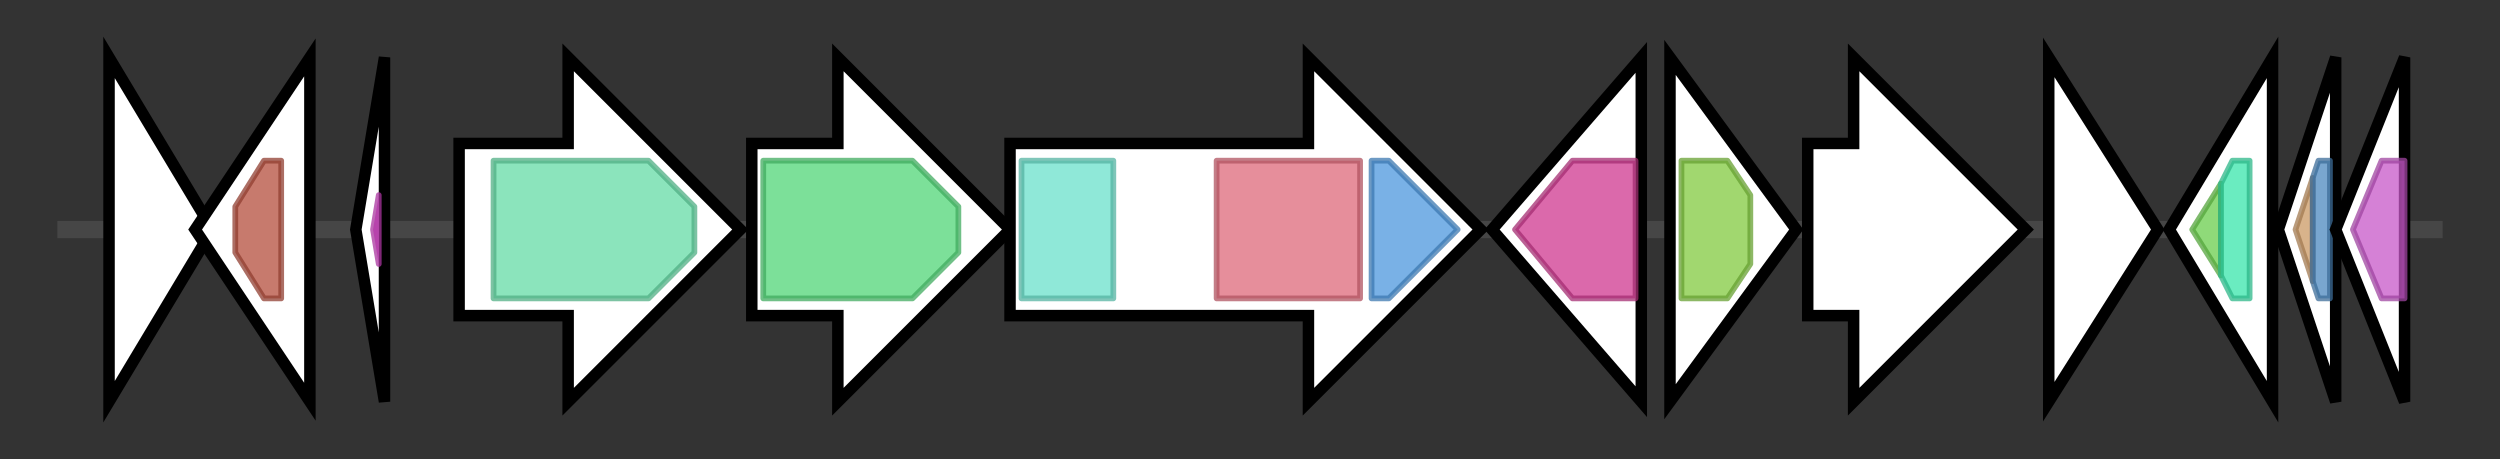 <svg version="1.1" baseProfile="full" xmlns="http://www.w3.org/2000/svg" width="435.633" height="80">
	<rect width="100%" height="100%" fill="#333333" stroke="none"/>
	<g>
		<line x1="10" y1="40.0" x2="425.633" y2="40.0" style="stroke:rgb(70,70,70); stroke-width:3 "/>
		<g>
			<title> (AAB_02132)
hypothetical protein</title>
			<polygon class=" (AAB_02132)
hypothetical protein" points="19,10 37,40 19,70" fill="rgb(255,255,255)" fill-opacity="1.0" stroke="rgb(0,0,0)" stroke-width="2"  />
		</g>
		<g>
			<title>lcdH (AAB_02133)
L-carnitine dehydrogenase</title>
			<polygon class="lcdH (AAB_02133)
L-carnitine dehydrogenase" points="34,40 54,10 54,70" fill="rgb(255,255,255)" fill-opacity="1.0" stroke="rgb(0,0,0)" stroke-width="2"  />
			<g>
				<title>3HCDH (PF00725)
"3-hydroxyacyl-CoA dehydrogenase, C-terminal domain"</title>
				<polygon class="PF00725" points="41,36 46,28 49,28 49,52 46,52 41,44" stroke-linejoin="round" width="8" height="24" fill="rgb(180,78,60)" stroke="rgb(144,62,48)" stroke-width="1" opacity="0.75" />
			</g>
		</g>
		<g>
			<title> (AAB_02134)
hypothetical protein</title>
			<polygon class=" (AAB_02134)
hypothetical protein" points="62,40 67,10 67,70" fill="rgb(255,255,255)" fill-opacity="1.0" stroke="rgb(0,0,0)" stroke-width="2"  />
			<g>
				<title>3HCDH_N (PF02737)
"3-hydroxyacyl-CoA dehydrogenase, NAD binding domain"</title>
				<polygon class="PF02737" points="65,40 66,34 66,46" stroke-linejoin="round" width="4" height="24" fill="rgb(212,65,199)" stroke="rgb(169,52,159)" stroke-width="1" opacity="0.75" />
			</g>
		</g>
		<g>
			<title>ddc (AAB_02135)
L-2,4-diaminobutyrate decarboxylase</title>
			<polygon class="ddc (AAB_02135)
L-2,4-diaminobutyrate decarboxylase" points="80,25 99,25 99,10 129,40 99,70 99,55 80,55" fill="rgb(255,255,255)" fill-opacity="1.0" stroke="rgb(0,0,0)" stroke-width="2"  />
			<g>
				<title>Pyridoxal_deC (PF00282)
"Pyridoxal-dependent decarboxylase conserved domain"</title>
				<polygon class="PF00282" points="86,28 113,28 121,36 121,44 113,52 86,52" stroke-linejoin="round" width="35" height="24" fill="rgb(100,218,166)" stroke="rgb(80,174,132)" stroke-width="1" opacity="0.75" />
			</g>
		</g>
		<g>
			<title>iucD (AAB_02136)
L-lysine N6-monooxygenase</title>
			<polygon class="iucD (AAB_02136)
L-lysine N6-monooxygenase" points="131,25 146,25 146,10 176,40 146,70 146,55 131,55" fill="rgb(255,255,255)" fill-opacity="1.0" stroke="rgb(0,0,0)" stroke-width="2"  />
			<g>
				<title>Lys_Orn_oxgnase (PF13434)
"L-lysine 6-monooxygenase/L-ornithine 5-monooxygenase"</title>
				<polygon class="PF13434" points="133,28 159,28 167,36 167,44 159,52 133,52" stroke-linejoin="round" width="34" height="24" fill="rgb(81,213,119)" stroke="rgb(64,170,95)" stroke-width="1" opacity="0.75" />
			</g>
		</g>
		<g>
			<title>iucC (AAB_02137)
Aerobactin synthase</title>
			<polygon class="iucC (AAB_02137)
Aerobactin synthase" points="176,25 228,25 228,10 258,40 228,70 228,55 176,55" fill="rgb(255,255,255)" fill-opacity="1.0" stroke="rgb(0,0,0)" stroke-width="2"  />
			<g>
				<title>Acetyltransf_8 (PF13523)
"Acetyltransferase (GNAT) domain"</title>
				<rect class="PF13523" x="178" y="28" stroke-linejoin="round" width="16" height="24" fill="rgb(106,224,203)" stroke="rgb(84,179,162)" stroke-width="1" opacity="0.75" />
			</g>
			<g>
				<title>IucA_IucC (PF04183)
"IucA / IucC family"</title>
				<rect class="PF04183" x="212" y="28" stroke-linejoin="round" width="25" height="24" fill="rgb(221,104,121)" stroke="rgb(176,83,96)" stroke-width="1" opacity="0.75" />
			</g>
			<g>
				<title>FhuF (PF06276)
"Ferric iron reductase FhuF-like transporter"</title>
				<polygon class="PF06276" points="239,28 242,28 254,40 254,40 242,52 239,52" stroke-linejoin="round" width="15" height="24" fill="rgb(76,151,221)" stroke="rgb(60,120,176)" stroke-width="1" opacity="0.75" />
			</g>
		</g>
		<g>
			<title>nirC (AAB_02138)
Nitrite transporter NirC</title>
			<polygon class="nirC (AAB_02138)
Nitrite transporter NirC" points="260,40 286,10 286,70" fill="rgb(255,255,255)" fill-opacity="1.0" stroke="rgb(0,0,0)" stroke-width="2"  />
			<g>
				<title>Form_Nir_trans (PF01226)
"Formate/nitrite transporter"</title>
				<polygon class="PF01226" points="264,40 274,28 285,28 285,52 274,52" stroke-linejoin="round" width="24" height="24" fill="rgb(206,55,143)" stroke="rgb(164,44,114)" stroke-width="1" opacity="0.75" />
			</g>
		</g>
		<g>
			<title>yxlF_4 (AAB_02139)
putative ABC transporter ATP-binding protein YxlF</title>
			<polygon class="yxlF_4 (AAB_02139)
putative ABC transporter ATP-binding protein YxlF" points="291,10 313,40 291,70" fill="rgb(255,255,255)" fill-opacity="1.0" stroke="rgb(0,0,0)" stroke-width="2"  />
			<g>
				<title>ABC_tran (PF00005)
"ABC transporter"</title>
				<polygon class="PF00005" points="293,28 301,28 305,34 305,46 301,52 293,52" stroke-linejoin="round" width="12" height="24" fill="rgb(129,201,63)" stroke="rgb(103,160,50)" stroke-width="1" opacity="0.75" />
			</g>
		</g>
		<g>
			<title> (AAB_02140)
hypothetical protein</title>
			<polygon class=" (AAB_02140)
hypothetical protein" points="315,25 323,25 323,10 353,40 323,70 323,55 315,55" fill="rgb(255,255,255)" fill-opacity="1.0" stroke="rgb(0,0,0)" stroke-width="2"  />
		</g>
		<g>
			<title> (AAB_02141)
hypothetical protein</title>
			<polygon class=" (AAB_02141)
hypothetical protein" points="357,10 376,40 357,70" fill="rgb(255,255,255)" fill-opacity="1.0" stroke="rgb(0,0,0)" stroke-width="2"  />
		</g>
		<g>
			<title>rplE (AAB_02142)
50S ribosomal protein L5</title>
			<polygon class="rplE (AAB_02142)
50S ribosomal protein L5" points="378,40 396,10 396,70" fill="rgb(255,255,255)" fill-opacity="1.0" stroke="rgb(0,0,0)" stroke-width="2"  />
			<g>
				<title>Ribosomal_L5_C (PF00673)
"ribosomal L5P family C-terminus"</title>
				<polygon class="PF00673" points="382,40 387,32 387,48" stroke-linejoin="round" width="9" height="24" fill="rgb(105,205,77)" stroke="rgb(84,164,61)" stroke-width="1" opacity="0.75" />
			</g>
			<g>
				<title>Ribosomal_L5 (PF00281)
"Ribosomal protein L5"</title>
				<polygon class="PF00281" points="387,32 389,28 392,28 392,52 389,52 387,48" stroke-linejoin="round" width="5" height="24" fill="rgb(57,229,170)" stroke="rgb(45,183,136)" stroke-width="1" opacity="0.75" />
			</g>
		</g>
		<g>
			<title>rplX (AAB_02143)
50S ribosomal protein L24</title>
			<polygon class="rplX (AAB_02143)
50S ribosomal protein L24" points="397,40 407,10 407,70" fill="rgb(255,255,255)" fill-opacity="1.0" stroke="rgb(0,0,0)" stroke-width="2"  />
			<g>
				<title>ribosomal_L24 (PF17136)
"Ribosomal proteins 50S L24/mitochondrial 39S L24"</title>
				<polygon class="PF17136" points="400,40 403,31 403,49" stroke-linejoin="round" width="6" height="24" fill="rgb(203,153,100)" stroke="rgb(162,122,80)" stroke-width="1" opacity="0.75" />
			</g>
			<g>
				<title>KOW (PF00467)
"KOW motif"</title>
				<polygon class="PF00467" points="403,31 404,28 406,28 406,52 404,52 403,49" stroke-linejoin="round" width="3" height="24" fill="rgb(76,136,191)" stroke="rgb(60,108,152)" stroke-width="1" opacity="0.75" />
			</g>
		</g>
		<g>
			<title>rplN (AAB_02144)
50S ribosomal protein L14</title>
			<polygon class="rplN (AAB_02144)
50S ribosomal protein L14" points="407,40 419,10 419,70" fill="rgb(255,255,255)" fill-opacity="1.0" stroke="rgb(0,0,0)" stroke-width="2"  />
			<g>
				<title>Ribosomal_L14 (PF00238)
"Ribosomal protein L14p/L23e"</title>
				<polygon class="PF00238" points="410,40 415,28 419,28 419,52 415,52" stroke-linejoin="round" width="12" height="24" fill="rgb(199,87,200)" stroke="rgb(159,69,160)" stroke-width="1" opacity="0.75" />
			</g>
		</g>
	</g>
</svg>
